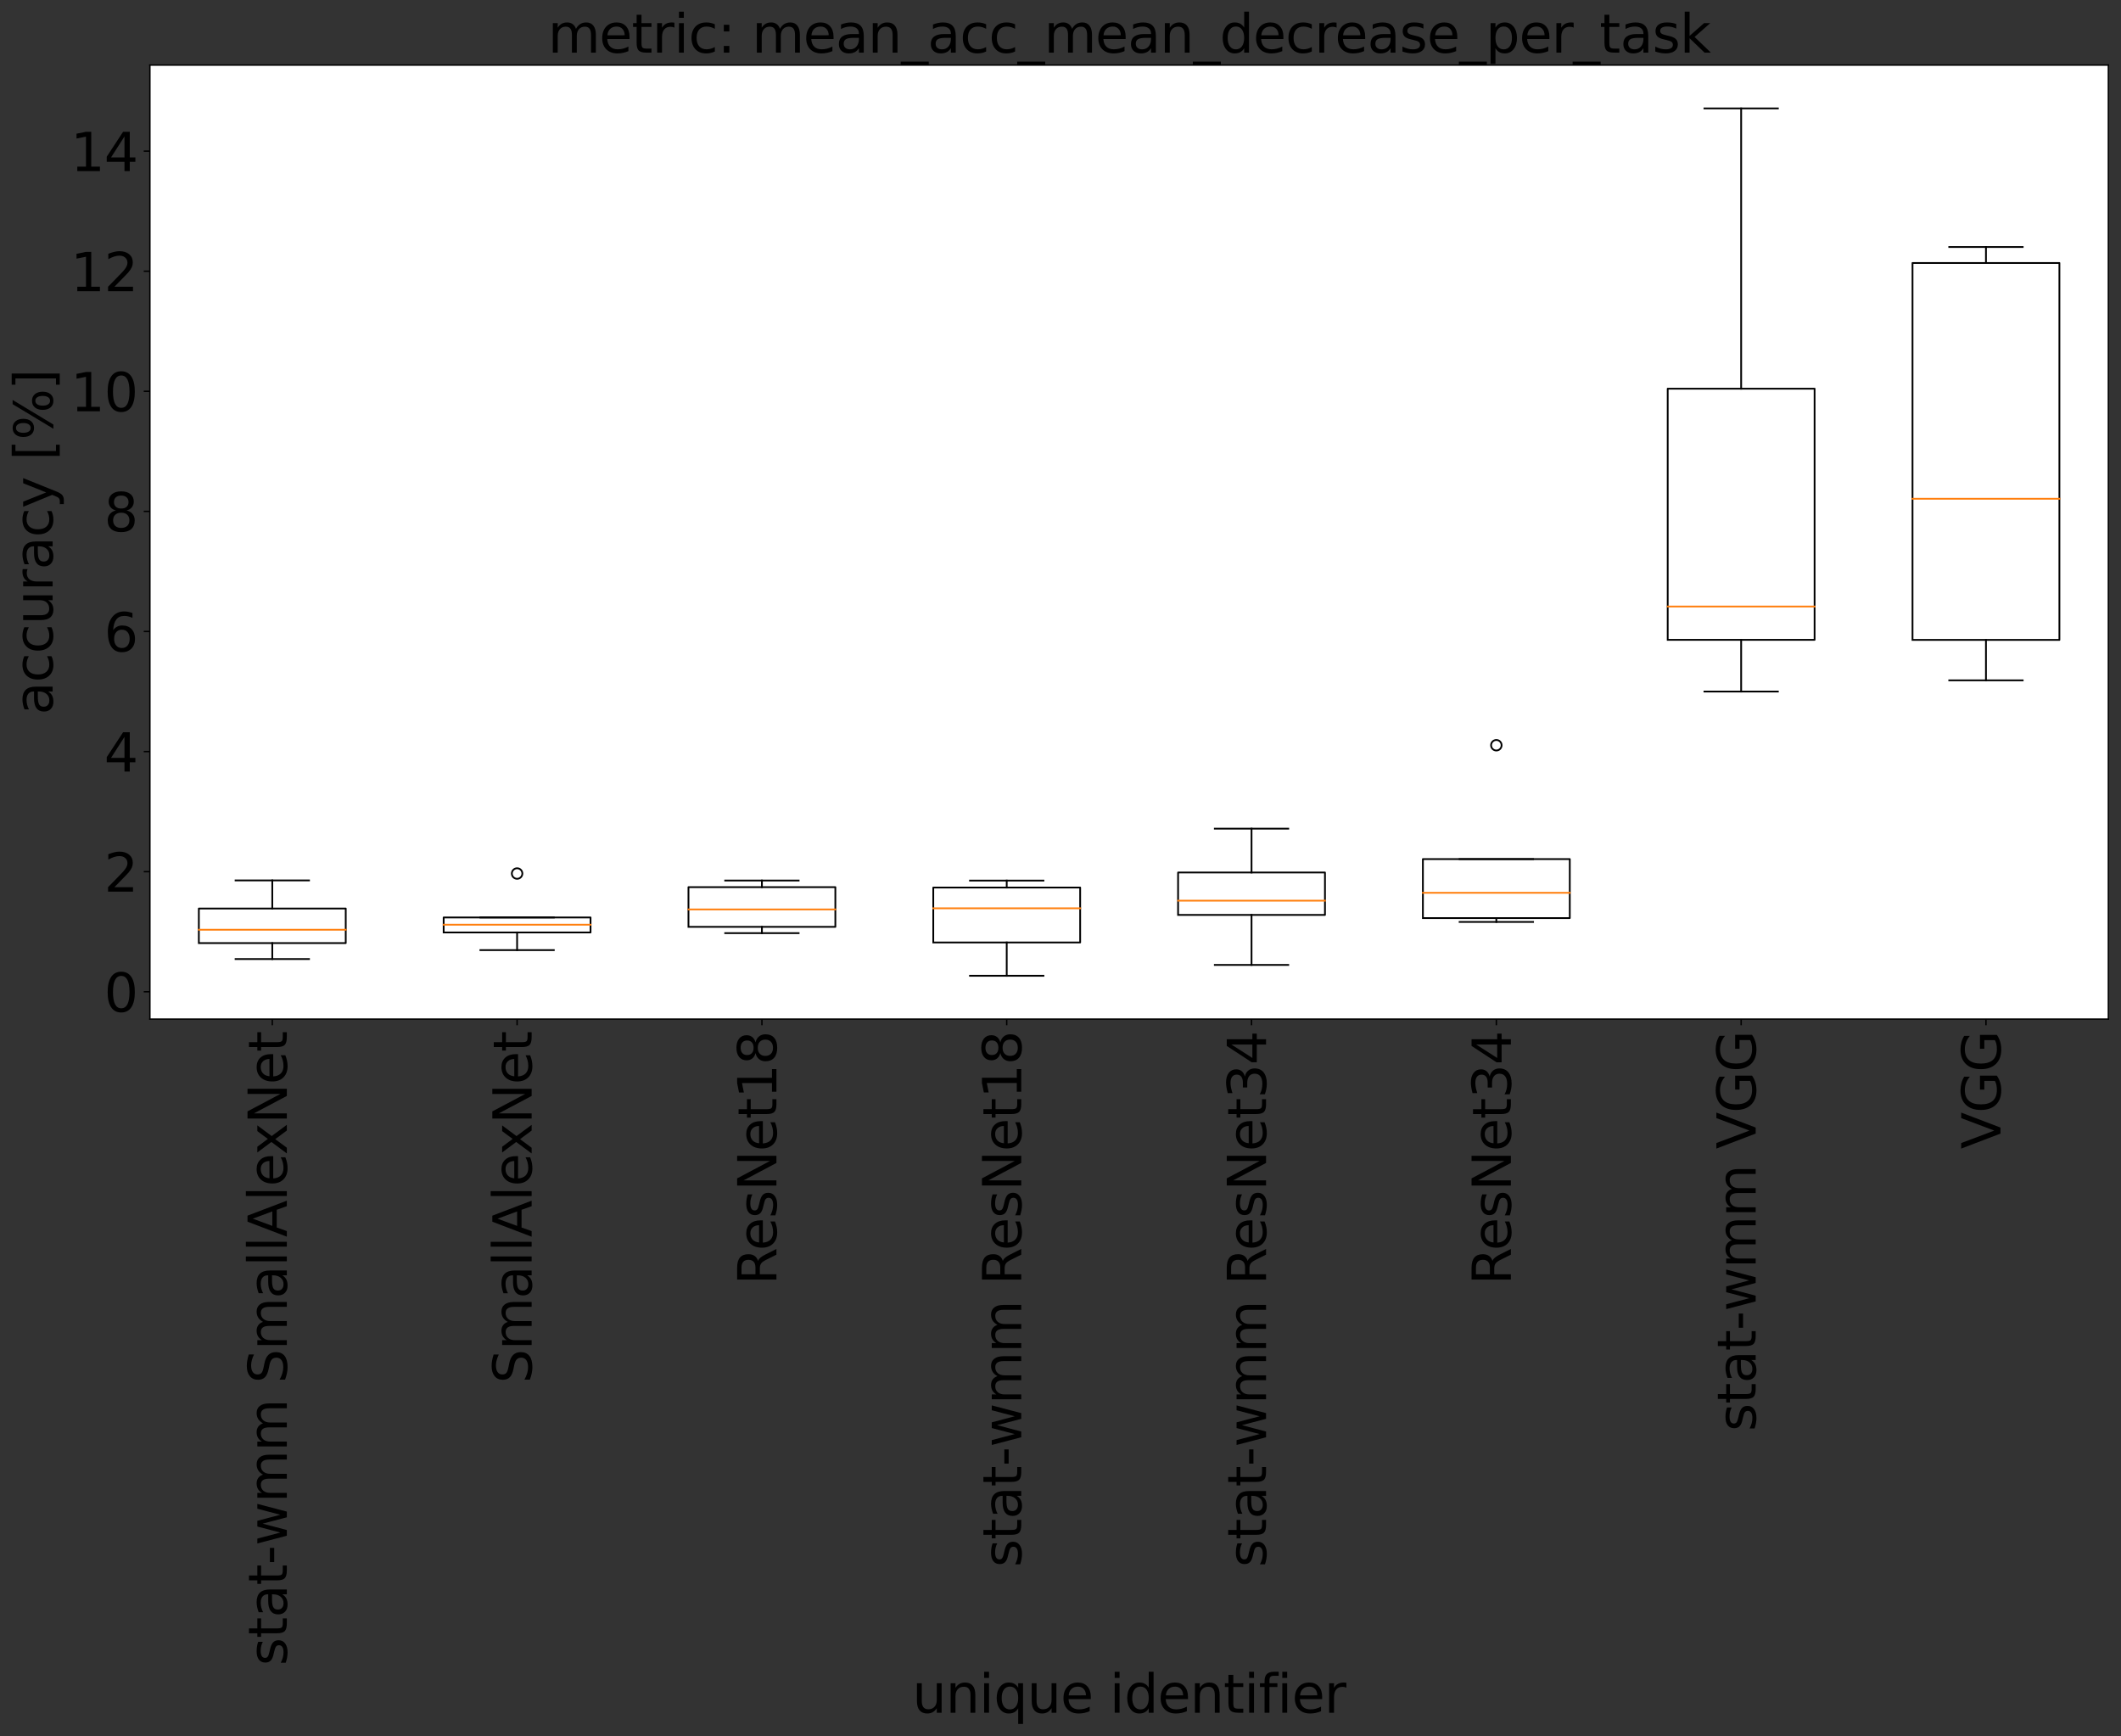 <?xml version="1.0" encoding="utf-8" standalone="no"?>
<!DOCTYPE svg PUBLIC "-//W3C//DTD SVG 1.1//EN"
  "http://www.w3.org/Graphics/SVG/1.1/DTD/svg11.dtd">
<svg xmlns:xlink="http://www.w3.org/1999/xlink" width="1208.609pt" height="989.305pt" viewBox="0 0 1208.609 989.305" xmlns="http://www.w3.org/2000/svg" version="1.1">
 <rect x="0" y="0" width="1208.609" height="989.305" fill="#333333" stroke="none"/>
 <defs>
  <style type="text/css">*{stroke-linejoin: round; stroke-linecap: butt}</style>
 </defs>
 <g id="figure_1">
  <g id="patch_1">
   <path d="M 0 989.305 
L 1208.609 989.305 
L 1208.609 0 
L 0 0 
L 0 989.305 
z
" style="fill: none"/>
  </g>
  <g id="axes_1">
   <g id="patch_2">
    <path d="M 85.409 580.669 
L 1201.409 580.669 
L 1201.409 37.069 
L 85.409 37.069 
z
" style="fill: #ffffff"/>
   </g>
   <g id="matplotlib.axis_1">
    <g id="xtick_1">
     <g id="line2d_1">
      <defs>
       <path id="m3848b97ea7" d="M 0 0 
L 0 3.5 
" style="stroke: #000000; stroke-width: 0.8"/>
      </defs>
      <g>
       <use xlink:href="#m3848b97ea7" x="155.159" y="580.669" style="stroke: #000000; stroke-width: 0.8"/>
      </g>
     </g>
     <g id="text_1">
      <!-- stat-wmm SmallAlexNet -->
      <g transform="translate(163.438 949.07)rotate(-90)scale(0.3 -0.3)">
       <defs>
        <path id="DejaVuSans-73" d="M 2834 3397 
L 2834 2853 
Q 2591 2978 2328 3040 
Q 2066 3103 1784 3103 
Q 1356 3103 1142 2972 
Q 928 2841 928 2578 
Q 928 2378 1081 2264 
Q 1234 2150 1697 2047 
L 1894 2003 
Q 2506 1872 2764 1633 
Q 3022 1394 3022 966 
Q 3022 478 2636 193 
Q 2250 -91 1575 -91 
Q 1294 -91 989 -36 
Q 684 19 347 128 
L 347 722 
Q 666 556 975 473 
Q 1284 391 1588 391 
Q 1994 391 2212 530 
Q 2431 669 2431 922 
Q 2431 1156 2273 1281 
Q 2116 1406 1581 1522 
L 1381 1569 
Q 847 1681 609 1914 
Q 372 2147 372 2553 
Q 372 3047 722 3315 
Q 1072 3584 1716 3584 
Q 2034 3584 2315 3537 
Q 2597 3491 2834 3397 
z
" transform="scale(0.016)"/>
        <path id="DejaVuSans-74" d="M 1172 4494 
L 1172 3500 
L 2356 3500 
L 2356 3053 
L 1172 3053 
L 1172 1153 
Q 1172 725 1289 603 
Q 1406 481 1766 481 
L 2356 481 
L 2356 0 
L 1766 0 
Q 1100 0 847 248 
Q 594 497 594 1153 
L 594 3053 
L 172 3053 
L 172 3500 
L 594 3500 
L 594 4494 
L 1172 4494 
z
" transform="scale(0.016)"/>
        <path id="DejaVuSans-61" d="M 2194 1759 
Q 1497 1759 1228 1600 
Q 959 1441 959 1056 
Q 959 750 1161 570 
Q 1363 391 1709 391 
Q 2188 391 2477 730 
Q 2766 1069 2766 1631 
L 2766 1759 
L 2194 1759 
z
M 3341 1997 
L 3341 0 
L 2766 0 
L 2766 531 
Q 2569 213 2275 61 
Q 1981 -91 1556 -91 
Q 1019 -91 701 211 
Q 384 513 384 1019 
Q 384 1609 779 1909 
Q 1175 2209 1959 2209 
L 2766 2209 
L 2766 2266 
Q 2766 2663 2505 2880 
Q 2244 3097 1772 3097 
Q 1472 3097 1187 3025 
Q 903 2953 641 2809 
L 641 3341 
Q 956 3463 1253 3523 
Q 1550 3584 1831 3584 
Q 2591 3584 2966 3190 
Q 3341 2797 3341 1997 
z
" transform="scale(0.016)"/>
        <path id="DejaVuSans-2d" d="M 313 2009 
L 1997 2009 
L 1997 1497 
L 313 1497 
L 313 2009 
z
" transform="scale(0.016)"/>
        <path id="DejaVuSans-77" d="M 269 3500 
L 844 3500 
L 1563 769 
L 2278 3500 
L 2956 3500 
L 3675 769 
L 4391 3500 
L 4966 3500 
L 4050 0 
L 3372 0 
L 2619 2869 
L 1863 0 
L 1184 0 
L 269 3500 
z
" transform="scale(0.016)"/>
        <path id="DejaVuSans-6d" d="M 3328 2828 
Q 3544 3216 3844 3400 
Q 4144 3584 4550 3584 
Q 5097 3584 5394 3201 
Q 5691 2819 5691 2113 
L 5691 0 
L 5113 0 
L 5113 2094 
Q 5113 2597 4934 2840 
Q 4756 3084 4391 3084 
Q 3944 3084 3684 2787 
Q 3425 2491 3425 1978 
L 3425 0 
L 2847 0 
L 2847 2094 
Q 2847 2600 2669 2842 
Q 2491 3084 2119 3084 
Q 1678 3084 1418 2786 
Q 1159 2488 1159 1978 
L 1159 0 
L 581 0 
L 581 3500 
L 1159 3500 
L 1159 2956 
Q 1356 3278 1631 3431 
Q 1906 3584 2284 3584 
Q 2666 3584 2933 3390 
Q 3200 3197 3328 2828 
z
" transform="scale(0.016)"/>
        <path id="DejaVuSans-20" transform="scale(0.016)"/>
        <path id="DejaVuSans-53" d="M 3425 4513 
L 3425 3897 
Q 3066 4069 2747 4153 
Q 2428 4238 2131 4238 
Q 1616 4238 1336 4038 
Q 1056 3838 1056 3469 
Q 1056 3159 1242 3001 
Q 1428 2844 1947 2747 
L 2328 2669 
Q 3034 2534 3370 2195 
Q 3706 1856 3706 1288 
Q 3706 609 3251 259 
Q 2797 -91 1919 -91 
Q 1588 -91 1214 -16 
Q 841 59 441 206 
L 441 856 
Q 825 641 1194 531 
Q 1563 422 1919 422 
Q 2459 422 2753 634 
Q 3047 847 3047 1241 
Q 3047 1584 2836 1778 
Q 2625 1972 2144 2069 
L 1759 2144 
Q 1053 2284 737 2584 
Q 422 2884 422 3419 
Q 422 4038 858 4394 
Q 1294 4750 2059 4750 
Q 2388 4750 2728 4690 
Q 3069 4631 3425 4513 
z
" transform="scale(0.016)"/>
        <path id="DejaVuSans-6c" d="M 603 4863 
L 1178 4863 
L 1178 0 
L 603 0 
L 603 4863 
z
" transform="scale(0.016)"/>
        <path id="DejaVuSans-41" d="M 2188 4044 
L 1331 1722 
L 3047 1722 
L 2188 4044 
z
M 1831 4666 
L 2547 4666 
L 4325 0 
L 3669 0 
L 3244 1197 
L 1141 1197 
L 716 0 
L 50 0 
L 1831 4666 
z
" transform="scale(0.016)"/>
        <path id="DejaVuSans-65" d="M 3597 1894 
L 3597 1613 
L 953 1613 
Q 991 1019 1311 708 
Q 1631 397 2203 397 
Q 2534 397 2845 478 
Q 3156 559 3463 722 
L 3463 178 
Q 3153 47 2828 -22 
Q 2503 -91 2169 -91 
Q 1331 -91 842 396 
Q 353 884 353 1716 
Q 353 2575 817 3079 
Q 1281 3584 2069 3584 
Q 2775 3584 3186 3129 
Q 3597 2675 3597 1894 
z
M 3022 2063 
Q 3016 2534 2758 2815 
Q 2500 3097 2075 3097 
Q 1594 3097 1305 2825 
Q 1016 2553 972 2059 
L 3022 2063 
z
" transform="scale(0.016)"/>
        <path id="DejaVuSans-78" d="M 3513 3500 
L 2247 1797 
L 3578 0 
L 2900 0 
L 1881 1375 
L 863 0 
L 184 0 
L 1544 1831 
L 300 3500 
L 978 3500 
L 1906 2253 
L 2834 3500 
L 3513 3500 
z
" transform="scale(0.016)"/>
        <path id="DejaVuSans-4e" d="M 628 4666 
L 1478 4666 
L 3547 763 
L 3547 4666 
L 4159 4666 
L 4159 0 
L 3309 0 
L 1241 3903 
L 1241 0 
L 628 0 
L 628 4666 
z
" transform="scale(0.016)"/>
       </defs>
       <use xlink:href="#DejaVuSans-73"/>
       <use xlink:href="#DejaVuSans-74" x="52.1"/>
       <use xlink:href="#DejaVuSans-61" x="91.309"/>
       <use xlink:href="#DejaVuSans-74" x="152.588"/>
       <use xlink:href="#DejaVuSans-2d" x="191.797"/>
       <use xlink:href="#DejaVuSans-77" x="227.881"/>
       <use xlink:href="#DejaVuSans-6d" x="309.668"/>
       <use xlink:href="#DejaVuSans-6d" x="407.08"/>
       <use xlink:href="#DejaVuSans-20" x="504.492"/>
       <use xlink:href="#DejaVuSans-53" x="536.279"/>
       <use xlink:href="#DejaVuSans-6d" x="599.756"/>
       <use xlink:href="#DejaVuSans-61" x="697.168"/>
       <use xlink:href="#DejaVuSans-6c" x="758.447"/>
       <use xlink:href="#DejaVuSans-6c" x="786.23"/>
       <use xlink:href="#DejaVuSans-41" x="814.014"/>
       <use xlink:href="#DejaVuSans-6c" x="882.422"/>
       <use xlink:href="#DejaVuSans-65" x="910.205"/>
       <use xlink:href="#DejaVuSans-78" x="969.979"/>
       <use xlink:href="#DejaVuSans-4e" x="1029.158"/>
       <use xlink:href="#DejaVuSans-65" x="1103.963"/>
       <use xlink:href="#DejaVuSans-74" x="1165.486"/>
      </g>
     </g>
    </g>
    <g id="xtick_2">
     <g id="line2d_2">
      <g>
       <use xlink:href="#m3848b97ea7" x="294.659" y="580.669" style="stroke: #000000; stroke-width: 0.8"/>
      </g>
     </g>
     <g id="text_2">
      <!--  SmallAlexNet -->
      <g transform="translate(302.938 797.734)rotate(-90)scale(0.3 -0.3)">
       <use xlink:href="#DejaVuSans-20"/>
       <use xlink:href="#DejaVuSans-53" x="31.787"/>
       <use xlink:href="#DejaVuSans-6d" x="95.264"/>
       <use xlink:href="#DejaVuSans-61" x="192.676"/>
       <use xlink:href="#DejaVuSans-6c" x="253.955"/>
       <use xlink:href="#DejaVuSans-6c" x="281.738"/>
       <use xlink:href="#DejaVuSans-41" x="309.521"/>
       <use xlink:href="#DejaVuSans-6c" x="377.93"/>
       <use xlink:href="#DejaVuSans-65" x="405.713"/>
       <use xlink:href="#DejaVuSans-78" x="465.486"/>
       <use xlink:href="#DejaVuSans-4e" x="524.666"/>
       <use xlink:href="#DejaVuSans-65" x="599.471"/>
       <use xlink:href="#DejaVuSans-74" x="660.994"/>
      </g>
     </g>
    </g>
    <g id="xtick_3">
     <g id="line2d_3">
      <g>
       <use xlink:href="#m3848b97ea7" x="434.159" y="580.669" style="stroke: #000000; stroke-width: 0.8"/>
      </g>
     </g>
     <g id="text_3">
      <!--  ResNet18 -->
      <g transform="translate(442.438 741.625)rotate(-90)scale(0.3 -0.3)">
       <defs>
        <path id="DejaVuSans-52" d="M 2841 2188 
Q 3044 2119 3236 1894 
Q 3428 1669 3622 1275 
L 4263 0 
L 3584 0 
L 2988 1197 
Q 2756 1666 2539 1819 
Q 2322 1972 1947 1972 
L 1259 1972 
L 1259 0 
L 628 0 
L 628 4666 
L 2053 4666 
Q 2853 4666 3247 4331 
Q 3641 3997 3641 3322 
Q 3641 2881 3436 2590 
Q 3231 2300 2841 2188 
z
M 1259 4147 
L 1259 2491 
L 2053 2491 
Q 2509 2491 2742 2702 
Q 2975 2913 2975 3322 
Q 2975 3731 2742 3939 
Q 2509 4147 2053 4147 
L 1259 4147 
z
" transform="scale(0.016)"/>
        <path id="DejaVuSans-31" d="M 794 531 
L 1825 531 
L 1825 4091 
L 703 3866 
L 703 4441 
L 1819 4666 
L 2450 4666 
L 2450 531 
L 3481 531 
L 3481 0 
L 794 0 
L 794 531 
z
" transform="scale(0.016)"/>
        <path id="DejaVuSans-38" d="M 2034 2216 
Q 1584 2216 1326 1975 
Q 1069 1734 1069 1313 
Q 1069 891 1326 650 
Q 1584 409 2034 409 
Q 2484 409 2743 651 
Q 3003 894 3003 1313 
Q 3003 1734 2745 1975 
Q 2488 2216 2034 2216 
z
M 1403 2484 
Q 997 2584 770 2862 
Q 544 3141 544 3541 
Q 544 4100 942 4425 
Q 1341 4750 2034 4750 
Q 2731 4750 3128 4425 
Q 3525 4100 3525 3541 
Q 3525 3141 3298 2862 
Q 3072 2584 2669 2484 
Q 3125 2378 3379 2068 
Q 3634 1759 3634 1313 
Q 3634 634 3220 271 
Q 2806 -91 2034 -91 
Q 1263 -91 848 271 
Q 434 634 434 1313 
Q 434 1759 690 2068 
Q 947 2378 1403 2484 
z
M 1172 3481 
Q 1172 3119 1398 2916 
Q 1625 2713 2034 2713 
Q 2441 2713 2670 2916 
Q 2900 3119 2900 3481 
Q 2900 3844 2670 4047 
Q 2441 4250 2034 4250 
Q 1625 4250 1398 4047 
Q 1172 3844 1172 3481 
z
" transform="scale(0.016)"/>
       </defs>
       <use xlink:href="#DejaVuSans-20"/>
       <use xlink:href="#DejaVuSans-52" x="31.787"/>
       <use xlink:href="#DejaVuSans-65" x="96.77"/>
       <use xlink:href="#DejaVuSans-73" x="158.293"/>
       <use xlink:href="#DejaVuSans-4e" x="210.393"/>
       <use xlink:href="#DejaVuSans-65" x="285.197"/>
       <use xlink:href="#DejaVuSans-74" x="346.721"/>
       <use xlink:href="#DejaVuSans-31" x="385.93"/>
       <use xlink:href="#DejaVuSans-38" x="449.553"/>
      </g>
     </g>
    </g>
    <g id="xtick_4">
     <g id="line2d_4">
      <g>
       <use xlink:href="#m3848b97ea7" x="573.659" y="580.669" style="stroke: #000000; stroke-width: 0.8"/>
      </g>
     </g>
     <g id="text_4">
      <!-- stat-wmm ResNet18 -->
      <g transform="translate(581.938 892.961)rotate(-90)scale(0.3 -0.3)">
       <use xlink:href="#DejaVuSans-73"/>
       <use xlink:href="#DejaVuSans-74" x="52.1"/>
       <use xlink:href="#DejaVuSans-61" x="91.309"/>
       <use xlink:href="#DejaVuSans-74" x="152.588"/>
       <use xlink:href="#DejaVuSans-2d" x="191.797"/>
       <use xlink:href="#DejaVuSans-77" x="227.881"/>
       <use xlink:href="#DejaVuSans-6d" x="309.668"/>
       <use xlink:href="#DejaVuSans-6d" x="407.08"/>
       <use xlink:href="#DejaVuSans-20" x="504.492"/>
       <use xlink:href="#DejaVuSans-52" x="536.279"/>
       <use xlink:href="#DejaVuSans-65" x="601.262"/>
       <use xlink:href="#DejaVuSans-73" x="662.785"/>
       <use xlink:href="#DejaVuSans-4e" x="714.885"/>
       <use xlink:href="#DejaVuSans-65" x="789.689"/>
       <use xlink:href="#DejaVuSans-74" x="851.213"/>
       <use xlink:href="#DejaVuSans-31" x="890.422"/>
       <use xlink:href="#DejaVuSans-38" x="954.045"/>
      </g>
     </g>
    </g>
    <g id="xtick_5">
     <g id="line2d_5">
      <g>
       <use xlink:href="#m3848b97ea7" x="713.159" y="580.669" style="stroke: #000000; stroke-width: 0.8"/>
      </g>
     </g>
     <g id="text_5">
      <!-- stat-wmm ResNet34 -->
      <g transform="translate(721.438 892.961)rotate(-90)scale(0.3 -0.3)">
       <defs>
        <path id="DejaVuSans-33" d="M 2597 2516 
Q 3050 2419 3304 2112 
Q 3559 1806 3559 1356 
Q 3559 666 3084 287 
Q 2609 -91 1734 -91 
Q 1441 -91 1130 -33 
Q 819 25 488 141 
L 488 750 
Q 750 597 1062 519 
Q 1375 441 1716 441 
Q 2309 441 2620 675 
Q 2931 909 2931 1356 
Q 2931 1769 2642 2001 
Q 2353 2234 1838 2234 
L 1294 2234 
L 1294 2753 
L 1863 2753 
Q 2328 2753 2575 2939 
Q 2822 3125 2822 3475 
Q 2822 3834 2567 4026 
Q 2313 4219 1838 4219 
Q 1578 4219 1281 4162 
Q 984 4106 628 3988 
L 628 4550 
Q 988 4650 1302 4700 
Q 1616 4750 1894 4750 
Q 2613 4750 3031 4423 
Q 3450 4097 3450 3541 
Q 3450 3153 3228 2886 
Q 3006 2619 2597 2516 
z
" transform="scale(0.016)"/>
        <path id="DejaVuSans-34" d="M 2419 4116 
L 825 1625 
L 2419 1625 
L 2419 4116 
z
M 2253 4666 
L 3047 4666 
L 3047 1625 
L 3713 1625 
L 3713 1100 
L 3047 1100 
L 3047 0 
L 2419 0 
L 2419 1100 
L 313 1100 
L 313 1709 
L 2253 4666 
z
" transform="scale(0.016)"/>
       </defs>
       <use xlink:href="#DejaVuSans-73"/>
       <use xlink:href="#DejaVuSans-74" x="52.1"/>
       <use xlink:href="#DejaVuSans-61" x="91.309"/>
       <use xlink:href="#DejaVuSans-74" x="152.588"/>
       <use xlink:href="#DejaVuSans-2d" x="191.797"/>
       <use xlink:href="#DejaVuSans-77" x="227.881"/>
       <use xlink:href="#DejaVuSans-6d" x="309.668"/>
       <use xlink:href="#DejaVuSans-6d" x="407.08"/>
       <use xlink:href="#DejaVuSans-20" x="504.492"/>
       <use xlink:href="#DejaVuSans-52" x="536.279"/>
       <use xlink:href="#DejaVuSans-65" x="601.262"/>
       <use xlink:href="#DejaVuSans-73" x="662.785"/>
       <use xlink:href="#DejaVuSans-4e" x="714.885"/>
       <use xlink:href="#DejaVuSans-65" x="789.689"/>
       <use xlink:href="#DejaVuSans-74" x="851.213"/>
       <use xlink:href="#DejaVuSans-33" x="890.422"/>
       <use xlink:href="#DejaVuSans-34" x="954.045"/>
      </g>
     </g>
    </g>
    <g id="xtick_6">
     <g id="line2d_6">
      <g>
       <use xlink:href="#m3848b97ea7" x="852.659" y="580.669" style="stroke: #000000; stroke-width: 0.8"/>
      </g>
     </g>
     <g id="text_6">
      <!--  ResNet34 -->
      <g transform="translate(860.938 741.625)rotate(-90)scale(0.3 -0.3)">
       <use xlink:href="#DejaVuSans-20"/>
       <use xlink:href="#DejaVuSans-52" x="31.787"/>
       <use xlink:href="#DejaVuSans-65" x="96.77"/>
       <use xlink:href="#DejaVuSans-73" x="158.293"/>
       <use xlink:href="#DejaVuSans-4e" x="210.393"/>
       <use xlink:href="#DejaVuSans-65" x="285.197"/>
       <use xlink:href="#DejaVuSans-74" x="346.721"/>
       <use xlink:href="#DejaVuSans-33" x="385.93"/>
       <use xlink:href="#DejaVuSans-34" x="449.553"/>
      </g>
     </g>
    </g>
    <g id="xtick_7">
     <g id="line2d_7">
      <g>
       <use xlink:href="#m3848b97ea7" x="992.159" y="580.669" style="stroke: #000000; stroke-width: 0.8"/>
      </g>
     </g>
     <g id="text_7">
      <!-- stat-wmm VGG -->
      <g transform="translate(1000.438 815.552)rotate(-90)scale(0.3 -0.3)">
       <defs>
        <path id="DejaVuSans-56" d="M 1831 0 
L 50 4666 
L 709 4666 
L 2188 738 
L 3669 4666 
L 4325 4666 
L 2547 0 
L 1831 0 
z
" transform="scale(0.016)"/>
        <path id="DejaVuSans-47" d="M 3809 666 
L 3809 1919 
L 2778 1919 
L 2778 2438 
L 4434 2438 
L 4434 434 
Q 4069 175 3628 42 
Q 3188 -91 2688 -91 
Q 1594 -91 976 548 
Q 359 1188 359 2328 
Q 359 3472 976 4111 
Q 1594 4750 2688 4750 
Q 3144 4750 3555 4637 
Q 3966 4525 4313 4306 
L 4313 3634 
Q 3963 3931 3569 4081 
Q 3175 4231 2741 4231 
Q 1884 4231 1454 3753 
Q 1025 3275 1025 2328 
Q 1025 1384 1454 906 
Q 1884 428 2741 428 
Q 3075 428 3337 486 
Q 3600 544 3809 666 
z
" transform="scale(0.016)"/>
       </defs>
       <use xlink:href="#DejaVuSans-73"/>
       <use xlink:href="#DejaVuSans-74" x="52.1"/>
       <use xlink:href="#DejaVuSans-61" x="91.309"/>
       <use xlink:href="#DejaVuSans-74" x="152.588"/>
       <use xlink:href="#DejaVuSans-2d" x="191.797"/>
       <use xlink:href="#DejaVuSans-77" x="227.881"/>
       <use xlink:href="#DejaVuSans-6d" x="309.668"/>
       <use xlink:href="#DejaVuSans-6d" x="407.08"/>
       <use xlink:href="#DejaVuSans-20" x="504.492"/>
       <use xlink:href="#DejaVuSans-56" x="536.279"/>
       <use xlink:href="#DejaVuSans-47" x="604.688"/>
       <use xlink:href="#DejaVuSans-47" x="682.178"/>
      </g>
     </g>
    </g>
    <g id="xtick_8">
     <g id="line2d_8">
      <g>
       <use xlink:href="#m3848b97ea7" x="1131.659" y="580.669" style="stroke: #000000; stroke-width: 0.8"/>
      </g>
     </g>
     <g id="text_8">
      <!--  VGG -->
      <g transform="translate(1139.938 664.216)rotate(-90)scale(0.3 -0.3)">
       <use xlink:href="#DejaVuSans-20"/>
       <use xlink:href="#DejaVuSans-56" x="31.787"/>
       <use xlink:href="#DejaVuSans-47" x="100.195"/>
       <use xlink:href="#DejaVuSans-47" x="177.686"/>
      </g>
     </g>
    </g>
    <g id="text_9">
     <!-- unique identifier -->
     <g transform="translate(519.887 975.866)scale(0.3 -0.3)">
      <defs>
       <path id="DejaVuSans-75" d="M 544 1381 
L 544 3500 
L 1119 3500 
L 1119 1403 
Q 1119 906 1312 657 
Q 1506 409 1894 409 
Q 2359 409 2629 706 
Q 2900 1003 2900 1516 
L 2900 3500 
L 3475 3500 
L 3475 0 
L 2900 0 
L 2900 538 
Q 2691 219 2414 64 
Q 2138 -91 1772 -91 
Q 1169 -91 856 284 
Q 544 659 544 1381 
z
M 1991 3584 
L 1991 3584 
z
" transform="scale(0.016)"/>
       <path id="DejaVuSans-6e" d="M 3513 2113 
L 3513 0 
L 2938 0 
L 2938 2094 
Q 2938 2591 2744 2837 
Q 2550 3084 2163 3084 
Q 1697 3084 1428 2787 
Q 1159 2491 1159 1978 
L 1159 0 
L 581 0 
L 581 3500 
L 1159 3500 
L 1159 2956 
Q 1366 3272 1645 3428 
Q 1925 3584 2291 3584 
Q 2894 3584 3203 3211 
Q 3513 2838 3513 2113 
z
" transform="scale(0.016)"/>
       <path id="DejaVuSans-69" d="M 603 3500 
L 1178 3500 
L 1178 0 
L 603 0 
L 603 3500 
z
M 603 4863 
L 1178 4863 
L 1178 4134 
L 603 4134 
L 603 4863 
z
" transform="scale(0.016)"/>
       <path id="DejaVuSans-71" d="M 947 1747 
Q 947 1113 1208 752 
Q 1469 391 1925 391 
Q 2381 391 2643 752 
Q 2906 1113 2906 1747 
Q 2906 2381 2643 2742 
Q 2381 3103 1925 3103 
Q 1469 3103 1208 2742 
Q 947 2381 947 1747 
z
M 2906 525 
Q 2725 213 2448 61 
Q 2172 -91 1784 -91 
Q 1150 -91 751 415 
Q 353 922 353 1747 
Q 353 2572 751 3078 
Q 1150 3584 1784 3584 
Q 2172 3584 2448 3432 
Q 2725 3281 2906 2969 
L 2906 3500 
L 3481 3500 
L 3481 -1331 
L 2906 -1331 
L 2906 525 
z
" transform="scale(0.016)"/>
       <path id="DejaVuSans-64" d="M 2906 2969 
L 2906 4863 
L 3481 4863 
L 3481 0 
L 2906 0 
L 2906 525 
Q 2725 213 2448 61 
Q 2172 -91 1784 -91 
Q 1150 -91 751 415 
Q 353 922 353 1747 
Q 353 2572 751 3078 
Q 1150 3584 1784 3584 
Q 2172 3584 2448 3432 
Q 2725 3281 2906 2969 
z
M 947 1747 
Q 947 1113 1208 752 
Q 1469 391 1925 391 
Q 2381 391 2643 752 
Q 2906 1113 2906 1747 
Q 2906 2381 2643 2742 
Q 2381 3103 1925 3103 
Q 1469 3103 1208 2742 
Q 947 2381 947 1747 
z
" transform="scale(0.016)"/>
       <path id="DejaVuSans-66" d="M 2375 4863 
L 2375 4384 
L 1825 4384 
Q 1516 4384 1395 4259 
Q 1275 4134 1275 3809 
L 1275 3500 
L 2222 3500 
L 2222 3053 
L 1275 3053 
L 1275 0 
L 697 0 
L 697 3053 
L 147 3053 
L 147 3500 
L 697 3500 
L 697 3744 
Q 697 4328 969 4595 
Q 1241 4863 1831 4863 
L 2375 4863 
z
" transform="scale(0.016)"/>
       <path id="DejaVuSans-72" d="M 2631 2963 
Q 2534 3019 2420 3045 
Q 2306 3072 2169 3072 
Q 1681 3072 1420 2755 
Q 1159 2438 1159 1844 
L 1159 0 
L 581 0 
L 581 3500 
L 1159 3500 
L 1159 2956 
Q 1341 3275 1631 3429 
Q 1922 3584 2338 3584 
Q 2397 3584 2469 3576 
Q 2541 3569 2628 3553 
L 2631 2963 
z
" transform="scale(0.016)"/>
      </defs>
      <use xlink:href="#DejaVuSans-75"/>
      <use xlink:href="#DejaVuSans-6e" x="63.379"/>
      <use xlink:href="#DejaVuSans-69" x="126.758"/>
      <use xlink:href="#DejaVuSans-71" x="154.541"/>
      <use xlink:href="#DejaVuSans-75" x="218.018"/>
      <use xlink:href="#DejaVuSans-65" x="281.396"/>
      <use xlink:href="#DejaVuSans-20" x="342.92"/>
      <use xlink:href="#DejaVuSans-69" x="374.707"/>
      <use xlink:href="#DejaVuSans-64" x="402.49"/>
      <use xlink:href="#DejaVuSans-65" x="465.967"/>
      <use xlink:href="#DejaVuSans-6e" x="527.49"/>
      <use xlink:href="#DejaVuSans-74" x="590.869"/>
      <use xlink:href="#DejaVuSans-69" x="630.078"/>
      <use xlink:href="#DejaVuSans-66" x="657.861"/>
      <use xlink:href="#DejaVuSans-69" x="693.066"/>
      <use xlink:href="#DejaVuSans-65" x="720.85"/>
      <use xlink:href="#DejaVuSans-72" x="782.373"/>
     </g>
    </g>
   </g>
   <g id="matplotlib.axis_2">
    <g id="ytick_1">
     <g id="line2d_9">
      <defs>
       <path id="md76a05bf54" d="M 0 0 
L -3.5 0 
" style="stroke: #000000; stroke-width: 0.8"/>
      </defs>
      <g>
       <use xlink:href="#md76a05bf54" x="85.409" y="565.054" style="stroke: #000000; stroke-width: 0.8"/>
      </g>
     </g>
     <g id="text_10">
      <!-- 0 -->
      <g transform="translate(59.322 576.452)scale(0.3 -0.3)">
       <defs>
        <path id="DejaVuSans-30" d="M 2034 4250 
Q 1547 4250 1301 3770 
Q 1056 3291 1056 2328 
Q 1056 1369 1301 889 
Q 1547 409 2034 409 
Q 2525 409 2770 889 
Q 3016 1369 3016 2328 
Q 3016 3291 2770 3770 
Q 2525 4250 2034 4250 
z
M 2034 4750 
Q 2819 4750 3233 4129 
Q 3647 3509 3647 2328 
Q 3647 1150 3233 529 
Q 2819 -91 2034 -91 
Q 1250 -91 836 529 
Q 422 1150 422 2328 
Q 422 3509 836 4129 
Q 1250 4750 2034 4750 
z
" transform="scale(0.016)"/>
       </defs>
       <use xlink:href="#DejaVuSans-30"/>
      </g>
     </g>
    </g>
    <g id="ytick_2">
     <g id="line2d_10">
      <g>
       <use xlink:href="#md76a05bf54" x="85.409" y="496.632" style="stroke: #000000; stroke-width: 0.8"/>
      </g>
     </g>
     <g id="text_11">
      <!-- 2 -->
      <g transform="translate(59.322 508.029)scale(0.3 -0.3)">
       <defs>
        <path id="DejaVuSans-32" d="M 1228 531 
L 3431 531 
L 3431 0 
L 469 0 
L 469 531 
Q 828 903 1448 1529 
Q 2069 2156 2228 2338 
Q 2531 2678 2651 2914 
Q 2772 3150 2772 3378 
Q 2772 3750 2511 3984 
Q 2250 4219 1831 4219 
Q 1534 4219 1204 4116 
Q 875 4013 500 3803 
L 500 4441 
Q 881 4594 1212 4672 
Q 1544 4750 1819 4750 
Q 2544 4750 2975 4387 
Q 3406 4025 3406 3419 
Q 3406 3131 3298 2873 
Q 3191 2616 2906 2266 
Q 2828 2175 2409 1742 
Q 1991 1309 1228 531 
z
" transform="scale(0.016)"/>
       </defs>
       <use xlink:href="#DejaVuSans-32"/>
      </g>
     </g>
    </g>
    <g id="ytick_3">
     <g id="line2d_11">
      <g>
       <use xlink:href="#md76a05bf54" x="85.409" y="428.209" style="stroke: #000000; stroke-width: 0.8"/>
      </g>
     </g>
     <g id="text_12">
      <!-- 4 -->
      <g transform="translate(59.322 439.607)scale(0.3 -0.3)">
       <use xlink:href="#DejaVuSans-34"/>
      </g>
     </g>
    </g>
    <g id="ytick_4">
     <g id="line2d_12">
      <g>
       <use xlink:href="#md76a05bf54" x="85.409" y="359.787" style="stroke: #000000; stroke-width: 0.8"/>
      </g>
     </g>
     <g id="text_13">
      <!-- 6 -->
      <g transform="translate(59.322 371.184)scale(0.3 -0.3)">
       <defs>
        <path id="DejaVuSans-36" d="M 2113 2584 
Q 1688 2584 1439 2293 
Q 1191 2003 1191 1497 
Q 1191 994 1439 701 
Q 1688 409 2113 409 
Q 2538 409 2786 701 
Q 3034 994 3034 1497 
Q 3034 2003 2786 2293 
Q 2538 2584 2113 2584 
z
M 3366 4563 
L 3366 3988 
Q 3128 4100 2886 4159 
Q 2644 4219 2406 4219 
Q 1781 4219 1451 3797 
Q 1122 3375 1075 2522 
Q 1259 2794 1537 2939 
Q 1816 3084 2150 3084 
Q 2853 3084 3261 2657 
Q 3669 2231 3669 1497 
Q 3669 778 3244 343 
Q 2819 -91 2113 -91 
Q 1303 -91 875 529 
Q 447 1150 447 2328 
Q 447 3434 972 4092 
Q 1497 4750 2381 4750 
Q 2619 4750 2861 4703 
Q 3103 4656 3366 4563 
z
" transform="scale(0.016)"/>
       </defs>
       <use xlink:href="#DejaVuSans-36"/>
      </g>
     </g>
    </g>
    <g id="ytick_5">
     <g id="line2d_13">
      <g>
       <use xlink:href="#md76a05bf54" x="85.409" y="291.364" style="stroke: #000000; stroke-width: 0.8"/>
      </g>
     </g>
     <g id="text_14">
      <!-- 8 -->
      <g transform="translate(59.322 302.762)scale(0.3 -0.3)">
       <use xlink:href="#DejaVuSans-38"/>
      </g>
     </g>
    </g>
    <g id="ytick_6">
     <g id="line2d_14">
      <g>
       <use xlink:href="#md76a05bf54" x="85.409" y="222.941" style="stroke: #000000; stroke-width: 0.8"/>
      </g>
     </g>
     <g id="text_15">
      <!-- 10 -->
      <g transform="translate(40.234 234.339)scale(0.3 -0.3)">
       <use xlink:href="#DejaVuSans-31"/>
       <use xlink:href="#DejaVuSans-30" x="63.623"/>
      </g>
     </g>
    </g>
    <g id="ytick_7">
     <g id="line2d_15">
      <g>
       <use xlink:href="#md76a05bf54" x="85.409" y="154.519" style="stroke: #000000; stroke-width: 0.8"/>
      </g>
     </g>
     <g id="text_16">
      <!-- 12 -->
      <g transform="translate(40.234 165.917)scale(0.3 -0.3)">
       <use xlink:href="#DejaVuSans-31"/>
       <use xlink:href="#DejaVuSans-32" x="63.623"/>
      </g>
     </g>
    </g>
    <g id="ytick_8">
     <g id="line2d_16">
      <g>
       <use xlink:href="#md76a05bf54" x="85.409" y="86.096" style="stroke: #000000; stroke-width: 0.8"/>
      </g>
     </g>
     <g id="text_17">
      <!-- 14 -->
      <g transform="translate(40.234 97.494)scale(0.3 -0.3)">
       <use xlink:href="#DejaVuSans-31"/>
       <use xlink:href="#DejaVuSans-34" x="63.623"/>
      </g>
     </g>
    </g>
    <g id="text_18">
     <!-- accuracy [%] -->
     <g transform="translate(29.995 407.271)rotate(-90)scale(0.3 -0.3)">
      <defs>
       <path id="DejaVuSans-63" d="M 3122 3366 
L 3122 2828 
Q 2878 2963 2633 3030 
Q 2388 3097 2138 3097 
Q 1578 3097 1268 2742 
Q 959 2388 959 1747 
Q 959 1106 1268 751 
Q 1578 397 2138 397 
Q 2388 397 2633 464 
Q 2878 531 3122 666 
L 3122 134 
Q 2881 22 2623 -34 
Q 2366 -91 2075 -91 
Q 1284 -91 818 406 
Q 353 903 353 1747 
Q 353 2603 823 3093 
Q 1294 3584 2113 3584 
Q 2378 3584 2631 3529 
Q 2884 3475 3122 3366 
z
" transform="scale(0.016)"/>
       <path id="DejaVuSans-79" d="M 2059 -325 
Q 1816 -950 1584 -1140 
Q 1353 -1331 966 -1331 
L 506 -1331 
L 506 -850 
L 844 -850 
Q 1081 -850 1212 -737 
Q 1344 -625 1503 -206 
L 1606 56 
L 191 3500 
L 800 3500 
L 1894 763 
L 2988 3500 
L 3597 3500 
L 2059 -325 
z
" transform="scale(0.016)"/>
       <path id="DejaVuSans-5b" d="M 550 4863 
L 1875 4863 
L 1875 4416 
L 1125 4416 
L 1125 -397 
L 1875 -397 
L 1875 -844 
L 550 -844 
L 550 4863 
z
" transform="scale(0.016)"/>
       <path id="DejaVuSans-25" d="M 4653 2053 
Q 4381 2053 4226 1822 
Q 4072 1591 4072 1178 
Q 4072 772 4226 539 
Q 4381 306 4653 306 
Q 4919 306 5073 539 
Q 5228 772 5228 1178 
Q 5228 1588 5073 1820 
Q 4919 2053 4653 2053 
z
M 4653 2450 
Q 5147 2450 5437 2106 
Q 5728 1763 5728 1178 
Q 5728 594 5436 251 
Q 5144 -91 4653 -91 
Q 4153 -91 3862 251 
Q 3572 594 3572 1178 
Q 3572 1766 3864 2108 
Q 4156 2450 4653 2450 
z
M 1428 4353 
Q 1159 4353 1004 4120 
Q 850 3888 850 3481 
Q 850 3069 1003 2837 
Q 1156 2606 1428 2606 
Q 1700 2606 1854 2837 
Q 2009 3069 2009 3481 
Q 2009 3884 1853 4118 
Q 1697 4353 1428 4353 
z
M 4250 4750 
L 4750 4750 
L 1831 -91 
L 1331 -91 
L 4250 4750 
z
M 1428 4750 
Q 1922 4750 2215 4408 
Q 2509 4066 2509 3481 
Q 2509 2891 2217 2550 
Q 1925 2209 1428 2209 
Q 931 2209 642 2551 
Q 353 2894 353 3481 
Q 353 4063 643 4406 
Q 934 4750 1428 4750 
z
" transform="scale(0.016)"/>
       <path id="DejaVuSans-5d" d="M 1947 4863 
L 1947 -844 
L 622 -844 
L 622 -397 
L 1369 -397 
L 1369 4416 
L 622 4416 
L 622 4863 
L 1947 4863 
z
" transform="scale(0.016)"/>
      </defs>
      <use xlink:href="#DejaVuSans-61"/>
      <use xlink:href="#DejaVuSans-63" x="61.279"/>
      <use xlink:href="#DejaVuSans-63" x="116.26"/>
      <use xlink:href="#DejaVuSans-75" x="171.24"/>
      <use xlink:href="#DejaVuSans-72" x="234.619"/>
      <use xlink:href="#DejaVuSans-61" x="275.732"/>
      <use xlink:href="#DejaVuSans-63" x="337.012"/>
      <use xlink:href="#DejaVuSans-79" x="391.992"/>
      <use xlink:href="#DejaVuSans-20" x="451.172"/>
      <use xlink:href="#DejaVuSans-5b" x="482.959"/>
      <use xlink:href="#DejaVuSans-25" x="521.973"/>
      <use xlink:href="#DejaVuSans-5d" x="616.992"/>
     </g>
    </g>
   </g>
   <g id="line2d_17">
    <path d="M 113.309 537.357 
L 197.009 537.357 
L 197.009 517.65 
L 113.309 517.65 
L 113.309 537.357 
" clip-path="url(#p38af07b590)" style="fill: none; stroke: #000000; stroke-linecap: square"/>
   </g>
   <g id="line2d_18">
    <path d="M 155.159 537.357 
L 155.159 546.438 
" clip-path="url(#p38af07b590)" style="fill: none; stroke: #000000; stroke-linecap: square"/>
   </g>
   <g id="line2d_19">
    <path d="M 155.159 517.65 
L 155.159 501.649 
" clip-path="url(#p38af07b590)" style="fill: none; stroke: #000000; stroke-linecap: square"/>
   </g>
   <g id="line2d_20">
    <path d="M 134.234 546.438 
L 176.084 546.438 
" clip-path="url(#p38af07b590)" style="fill: none; stroke: #000000; stroke-linecap: square"/>
   </g>
   <g id="line2d_21">
    <path d="M 134.234 501.649 
L 176.084 501.649 
" clip-path="url(#p38af07b590)" style="fill: none; stroke: #000000; stroke-linecap: square"/>
   </g>
   <g id="line2d_22"/>
   <g id="line2d_23">
    <path d="M 252.809 531.299 
L 336.509 531.299 
L 336.509 522.746 
L 252.809 522.746 
L 252.809 531.299 
" clip-path="url(#p38af07b590)" style="fill: none; stroke: #000000; stroke-linecap: square"/>
   </g>
   <g id="line2d_24">
    <path d="M 294.659 531.299 
L 294.659 541.334 
" clip-path="url(#p38af07b590)" style="fill: none; stroke: #000000; stroke-linecap: square"/>
   </g>
   <g id="line2d_25">
    <path d="M 294.659 522.746 
L 294.659 522.746 
" clip-path="url(#p38af07b590)" style="fill: none; stroke: #000000; stroke-linecap: square"/>
   </g>
   <g id="line2d_26">
    <path d="M 273.734 541.334 
L 315.584 541.334 
" clip-path="url(#p38af07b590)" style="fill: none; stroke: #000000; stroke-linecap: square"/>
   </g>
   <g id="line2d_27">
    <path d="M 273.734 522.746 
L 315.584 522.746 
" clip-path="url(#p38af07b590)" style="fill: none; stroke: #000000; stroke-linecap: square"/>
   </g>
   <g id="line2d_28">
    <defs>
     <path id="m1eb7308beb" d="M 0 3 
C 0.796 3 1.559 2.684 2.121 2.121 
C 2.684 1.559 3 0.796 3 0 
C 3 -0.796 2.684 -1.559 2.121 -2.121 
C 1.559 -2.684 0.796 -3 0 -3 
C -0.796 -3 -1.559 -2.684 -2.121 -2.121 
C -2.684 -1.559 -3 -0.796 -3 0 
C -3 0.796 -2.684 1.559 -2.121 2.121 
C -1.559 2.684 -0.796 3 0 3 
z
" style="stroke: #000000"/>
    </defs>
    <g clip-path="url(#p38af07b590)">
     <use xlink:href="#m1eb7308beb" x="294.659" y="497.715" style="fill-opacity: 0; stroke: #000000"/>
    </g>
   </g>
   <g id="line2d_29">
    <path d="M 392.309 528.106 
L 476.009 528.106 
L 476.009 505.47 
L 392.309 505.47 
L 392.309 528.106 
" clip-path="url(#p38af07b590)" style="fill: none; stroke: #000000; stroke-linecap: square"/>
   </g>
   <g id="line2d_30">
    <path d="M 434.159 528.106 
L 434.159 531.67 
" clip-path="url(#p38af07b590)" style="fill: none; stroke: #000000; stroke-linecap: square"/>
   </g>
   <g id="line2d_31">
    <path d="M 434.159 505.47 
L 434.159 501.706 
" clip-path="url(#p38af07b590)" style="fill: none; stroke: #000000; stroke-linecap: square"/>
   </g>
   <g id="line2d_32">
    <path d="M 413.234 531.67 
L 455.084 531.67 
" clip-path="url(#p38af07b590)" style="fill: none; stroke: #000000; stroke-linecap: square"/>
   </g>
   <g id="line2d_33">
    <path d="M 413.234 501.706 
L 455.084 501.706 
" clip-path="url(#p38af07b590)" style="fill: none; stroke: #000000; stroke-linecap: square"/>
   </g>
   <g id="line2d_34"/>
   <g id="line2d_35">
    <path d="M 531.809 536.987 
L 615.509 536.987 
L 615.509 505.698 
L 531.809 505.698 
L 531.809 536.987 
" clip-path="url(#p38af07b590)" style="fill: none; stroke: #000000; stroke-linecap: square"/>
   </g>
   <g id="line2d_36">
    <path d="M 573.659 536.987 
L 573.659 555.96 
" clip-path="url(#p38af07b590)" style="fill: none; stroke: #000000; stroke-linecap: square"/>
   </g>
   <g id="line2d_37">
    <path d="M 573.659 505.698 
L 573.659 501.735 
" clip-path="url(#p38af07b590)" style="fill: none; stroke: #000000; stroke-linecap: square"/>
   </g>
   <g id="line2d_38">
    <path d="M 552.734 555.96 
L 594.584 555.96 
" clip-path="url(#p38af07b590)" style="fill: none; stroke: #000000; stroke-linecap: square"/>
   </g>
   <g id="line2d_39">
    <path d="M 552.734 501.735 
L 594.584 501.735 
" clip-path="url(#p38af07b590)" style="fill: none; stroke: #000000; stroke-linecap: square"/>
   </g>
   <g id="line2d_40"/>
   <g id="line2d_41">
    <path d="M 671.309 521.299 
L 755.009 521.299 
L 755.009 497.138 
L 671.309 497.138 
L 671.309 521.299 
" clip-path="url(#p38af07b590)" style="fill: none; stroke: #000000; stroke-linecap: square"/>
   </g>
   <g id="line2d_42">
    <path d="M 713.159 521.299 
L 713.159 549.773 
" clip-path="url(#p38af07b590)" style="fill: none; stroke: #000000; stroke-linecap: square"/>
   </g>
   <g id="line2d_43">
    <path d="M 713.159 497.138 
L 713.159 472.142 
" clip-path="url(#p38af07b590)" style="fill: none; stroke: #000000; stroke-linecap: square"/>
   </g>
   <g id="line2d_44">
    <path d="M 692.234 549.773 
L 734.084 549.773 
" clip-path="url(#p38af07b590)" style="fill: none; stroke: #000000; stroke-linecap: square"/>
   </g>
   <g id="line2d_45">
    <path d="M 692.234 472.142 
L 734.084 472.142 
" clip-path="url(#p38af07b590)" style="fill: none; stroke: #000000; stroke-linecap: square"/>
   </g>
   <g id="line2d_46"/>
   <g id="line2d_47">
    <path d="M 810.809 523.088 
L 894.509 523.088 
L 894.509 489.476 
L 810.809 489.476 
L 810.809 523.088 
" clip-path="url(#p38af07b590)" style="fill: none; stroke: #000000; stroke-linecap: square"/>
   </g>
   <g id="line2d_48">
    <path d="M 852.659 523.088 
L 852.659 525.284 
" clip-path="url(#p38af07b590)" style="fill: none; stroke: #000000; stroke-linecap: square"/>
   </g>
   <g id="line2d_49">
    <path d="M 852.659 489.476 
L 852.659 489.476 
" clip-path="url(#p38af07b590)" style="fill: none; stroke: #000000; stroke-linecap: square"/>
   </g>
   <g id="line2d_50">
    <path d="M 831.734 525.284 
L 873.584 525.284 
" clip-path="url(#p38af07b590)" style="fill: none; stroke: #000000; stroke-linecap: square"/>
   </g>
   <g id="line2d_51">
    <path d="M 831.734 489.476 
L 873.584 489.476 
" clip-path="url(#p38af07b590)" style="fill: none; stroke: #000000; stroke-linecap: square"/>
   </g>
   <g id="line2d_52">
    <g clip-path="url(#p38af07b590)">
     <use xlink:href="#m1eb7308beb" x="852.659" y="424.617" style="fill-opacity: 0; stroke: #000000"/>
    </g>
   </g>
   <g id="line2d_53">
    <path d="M 950.309 364.555 
L 1034.009 364.555 
L 1034.009 221.452 
L 950.309 221.452 
L 950.309 364.555 
" clip-path="url(#p38af07b590)" style="fill: none; stroke: #000000; stroke-linecap: square"/>
   </g>
   <g id="line2d_54">
    <path d="M 992.159 364.555 
L 992.159 394.026 
" clip-path="url(#p38af07b590)" style="fill: none; stroke: #000000; stroke-linecap: square"/>
   </g>
   <g id="line2d_55">
    <path d="M 992.159 221.452 
L 992.159 61.778 
" clip-path="url(#p38af07b590)" style="fill: none; stroke: #000000; stroke-linecap: square"/>
   </g>
   <g id="line2d_56">
    <path d="M 971.234 394.026 
L 1013.084 394.026 
" clip-path="url(#p38af07b590)" style="fill: none; stroke: #000000; stroke-linecap: square"/>
   </g>
   <g id="line2d_57">
    <path d="M 971.234 61.778 
L 1013.084 61.778 
" clip-path="url(#p38af07b590)" style="fill: none; stroke: #000000; stroke-linecap: square"/>
   </g>
   <g id="line2d_58"/>
   <g id="line2d_59">
    <path d="M 1089.809 364.605 
L 1173.509 364.605 
L 1173.509 149.843 
L 1089.809 149.843 
L 1089.809 364.605 
" clip-path="url(#p38af07b590)" style="fill: none; stroke: #000000; stroke-linecap: square"/>
   </g>
   <g id="line2d_60">
    <path d="M 1131.659 364.605 
L 1131.659 387.64 
" clip-path="url(#p38af07b590)" style="fill: none; stroke: #000000; stroke-linecap: square"/>
   </g>
   <g id="line2d_61">
    <path d="M 1131.659 149.843 
L 1131.659 140.72 
" clip-path="url(#p38af07b590)" style="fill: none; stroke: #000000; stroke-linecap: square"/>
   </g>
   <g id="line2d_62">
    <path d="M 1110.734 387.64 
L 1152.584 387.64 
" clip-path="url(#p38af07b590)" style="fill: none; stroke: #000000; stroke-linecap: square"/>
   </g>
   <g id="line2d_63">
    <path d="M 1110.734 140.72 
L 1152.584 140.72 
" clip-path="url(#p38af07b590)" style="fill: none; stroke: #000000; stroke-linecap: square"/>
   </g>
   <g id="line2d_64"/>
   <g id="line2d_65">
    <path d="M 113.309 529.745 
L 197.009 529.745 
" clip-path="url(#p38af07b590)" style="fill: none; stroke: #ff7f0e; stroke-linecap: square"/>
   </g>
   <g id="line2d_66">
    <path d="M 252.809 526.88 
L 336.509 526.88 
" clip-path="url(#p38af07b590)" style="fill: none; stroke: #ff7f0e; stroke-linecap: square"/>
   </g>
   <g id="line2d_67">
    <path d="M 392.309 518.185 
L 476.009 518.185 
" clip-path="url(#p38af07b590)" style="fill: none; stroke: #ff7f0e; stroke-linecap: square"/>
   </g>
   <g id="line2d_68">
    <path d="M 531.809 517.529 
L 615.509 517.529 
" clip-path="url(#p38af07b590)" style="fill: none; stroke: #ff7f0e; stroke-linecap: square"/>
   </g>
   <g id="line2d_69">
    <path d="M 671.309 513.167 
L 755.009 513.167 
" clip-path="url(#p38af07b590)" style="fill: none; stroke: #ff7f0e; stroke-linecap: square"/>
   </g>
   <g id="line2d_70">
    <path d="M 810.809 508.691 
L 894.509 508.691 
" clip-path="url(#p38af07b590)" style="fill: none; stroke: #ff7f0e; stroke-linecap: square"/>
   </g>
   <g id="line2d_71">
    <path d="M 950.309 345.575 
L 1034.009 345.575 
" clip-path="url(#p38af07b590)" style="fill: none; stroke: #ff7f0e; stroke-linecap: square"/>
   </g>
   <g id="line2d_72">
    <path d="M 1089.809 284.18 
L 1173.509 284.18 
" clip-path="url(#p38af07b590)" style="fill: none; stroke: #ff7f0e; stroke-linecap: square"/>
   </g>
   <g id="patch_3">
    <path d="M 85.409 580.669 
L 85.409 37.069 
" style="fill: none; stroke: #000000; stroke-width: 0.8; stroke-linejoin: miter; stroke-linecap: square"/>
   </g>
   <g id="patch_4">
    <path d="M 1201.409 580.669 
L 1201.409 37.069 
" style="fill: none; stroke: #000000; stroke-width: 0.8; stroke-linejoin: miter; stroke-linecap: square"/>
   </g>
   <g id="patch_5">
    <path d="M 85.409 580.669 
L 1201.409 580.669 
" style="fill: none; stroke: #000000; stroke-width: 0.8; stroke-linejoin: miter; stroke-linecap: square"/>
   </g>
   <g id="patch_6">
    <path d="M 85.409 37.069 
L 1201.409 37.069 
" style="fill: none; stroke: #000000; stroke-width: 0.8; stroke-linejoin: miter; stroke-linecap: square"/>
   </g>
   <g id="text_19">
    <!-- metric: mean_acc_mean_decrease_per_task -->
    <g transform="translate(312.235 29.995)scale(0.3 -0.3)">
     <defs>
      <path id="DejaVuSans-3a" d="M 750 794 
L 1409 794 
L 1409 0 
L 750 0 
L 750 794 
z
M 750 3309 
L 1409 3309 
L 1409 2516 
L 750 2516 
L 750 3309 
z
" transform="scale(0.016)"/>
      <path id="DejaVuSans-5f" d="M 3263 -1063 
L 3263 -1509 
L -63 -1509 
L -63 -1063 
L 3263 -1063 
z
" transform="scale(0.016)"/>
      <path id="DejaVuSans-70" d="M 1159 525 
L 1159 -1331 
L 581 -1331 
L 581 3500 
L 1159 3500 
L 1159 2969 
Q 1341 3281 1617 3432 
Q 1894 3584 2278 3584 
Q 2916 3584 3314 3078 
Q 3713 2572 3713 1747 
Q 3713 922 3314 415 
Q 2916 -91 2278 -91 
Q 1894 -91 1617 61 
Q 1341 213 1159 525 
z
M 3116 1747 
Q 3116 2381 2855 2742 
Q 2594 3103 2138 3103 
Q 1681 3103 1420 2742 
Q 1159 2381 1159 1747 
Q 1159 1113 1420 752 
Q 1681 391 2138 391 
Q 2594 391 2855 752 
Q 3116 1113 3116 1747 
z
" transform="scale(0.016)"/>
      <path id="DejaVuSans-6b" d="M 581 4863 
L 1159 4863 
L 1159 1991 
L 2875 3500 
L 3609 3500 
L 1753 1863 
L 3688 0 
L 2938 0 
L 1159 1709 
L 1159 0 
L 581 0 
L 581 4863 
z
" transform="scale(0.016)"/>
     </defs>
     <use xlink:href="#DejaVuSans-6d"/>
     <use xlink:href="#DejaVuSans-65" x="97.412"/>
     <use xlink:href="#DejaVuSans-74" x="158.936"/>
     <use xlink:href="#DejaVuSans-72" x="198.145"/>
     <use xlink:href="#DejaVuSans-69" x="239.258"/>
     <use xlink:href="#DejaVuSans-63" x="267.041"/>
     <use xlink:href="#DejaVuSans-3a" x="322.021"/>
     <use xlink:href="#DejaVuSans-20" x="355.713"/>
     <use xlink:href="#DejaVuSans-6d" x="387.5"/>
     <use xlink:href="#DejaVuSans-65" x="484.912"/>
     <use xlink:href="#DejaVuSans-61" x="546.436"/>
     <use xlink:href="#DejaVuSans-6e" x="607.715"/>
     <use xlink:href="#DejaVuSans-5f" x="671.094"/>
     <use xlink:href="#DejaVuSans-61" x="721.094"/>
     <use xlink:href="#DejaVuSans-63" x="782.373"/>
     <use xlink:href="#DejaVuSans-63" x="837.354"/>
     <use xlink:href="#DejaVuSans-5f" x="892.334"/>
     <use xlink:href="#DejaVuSans-6d" x="942.334"/>
     <use xlink:href="#DejaVuSans-65" x="1039.746"/>
     <use xlink:href="#DejaVuSans-61" x="1101.27"/>
     <use xlink:href="#DejaVuSans-6e" x="1162.549"/>
     <use xlink:href="#DejaVuSans-5f" x="1225.928"/>
     <use xlink:href="#DejaVuSans-64" x="1275.928"/>
     <use xlink:href="#DejaVuSans-65" x="1339.404"/>
     <use xlink:href="#DejaVuSans-63" x="1400.928"/>
     <use xlink:href="#DejaVuSans-72" x="1455.908"/>
     <use xlink:href="#DejaVuSans-65" x="1494.771"/>
     <use xlink:href="#DejaVuSans-61" x="1556.295"/>
     <use xlink:href="#DejaVuSans-73" x="1617.574"/>
     <use xlink:href="#DejaVuSans-65" x="1669.674"/>
     <use xlink:href="#DejaVuSans-5f" x="1731.197"/>
     <use xlink:href="#DejaVuSans-70" x="1781.197"/>
     <use xlink:href="#DejaVuSans-65" x="1844.674"/>
     <use xlink:href="#DejaVuSans-72" x="1906.197"/>
     <use xlink:href="#DejaVuSans-5f" x="1947.311"/>
     <use xlink:href="#DejaVuSans-74" x="1997.311"/>
     <use xlink:href="#DejaVuSans-61" x="2036.52"/>
     <use xlink:href="#DejaVuSans-73" x="2097.799"/>
     <use xlink:href="#DejaVuSans-6b" x="2149.898"/>
    </g>
   </g>
  </g>
 </g>
 <defs>
  <clipPath id="p38af07b590">
   <rect x="85.409" y="37.069" width="1116" height="543.6"/>
  </clipPath>
 </defs>
</svg>
